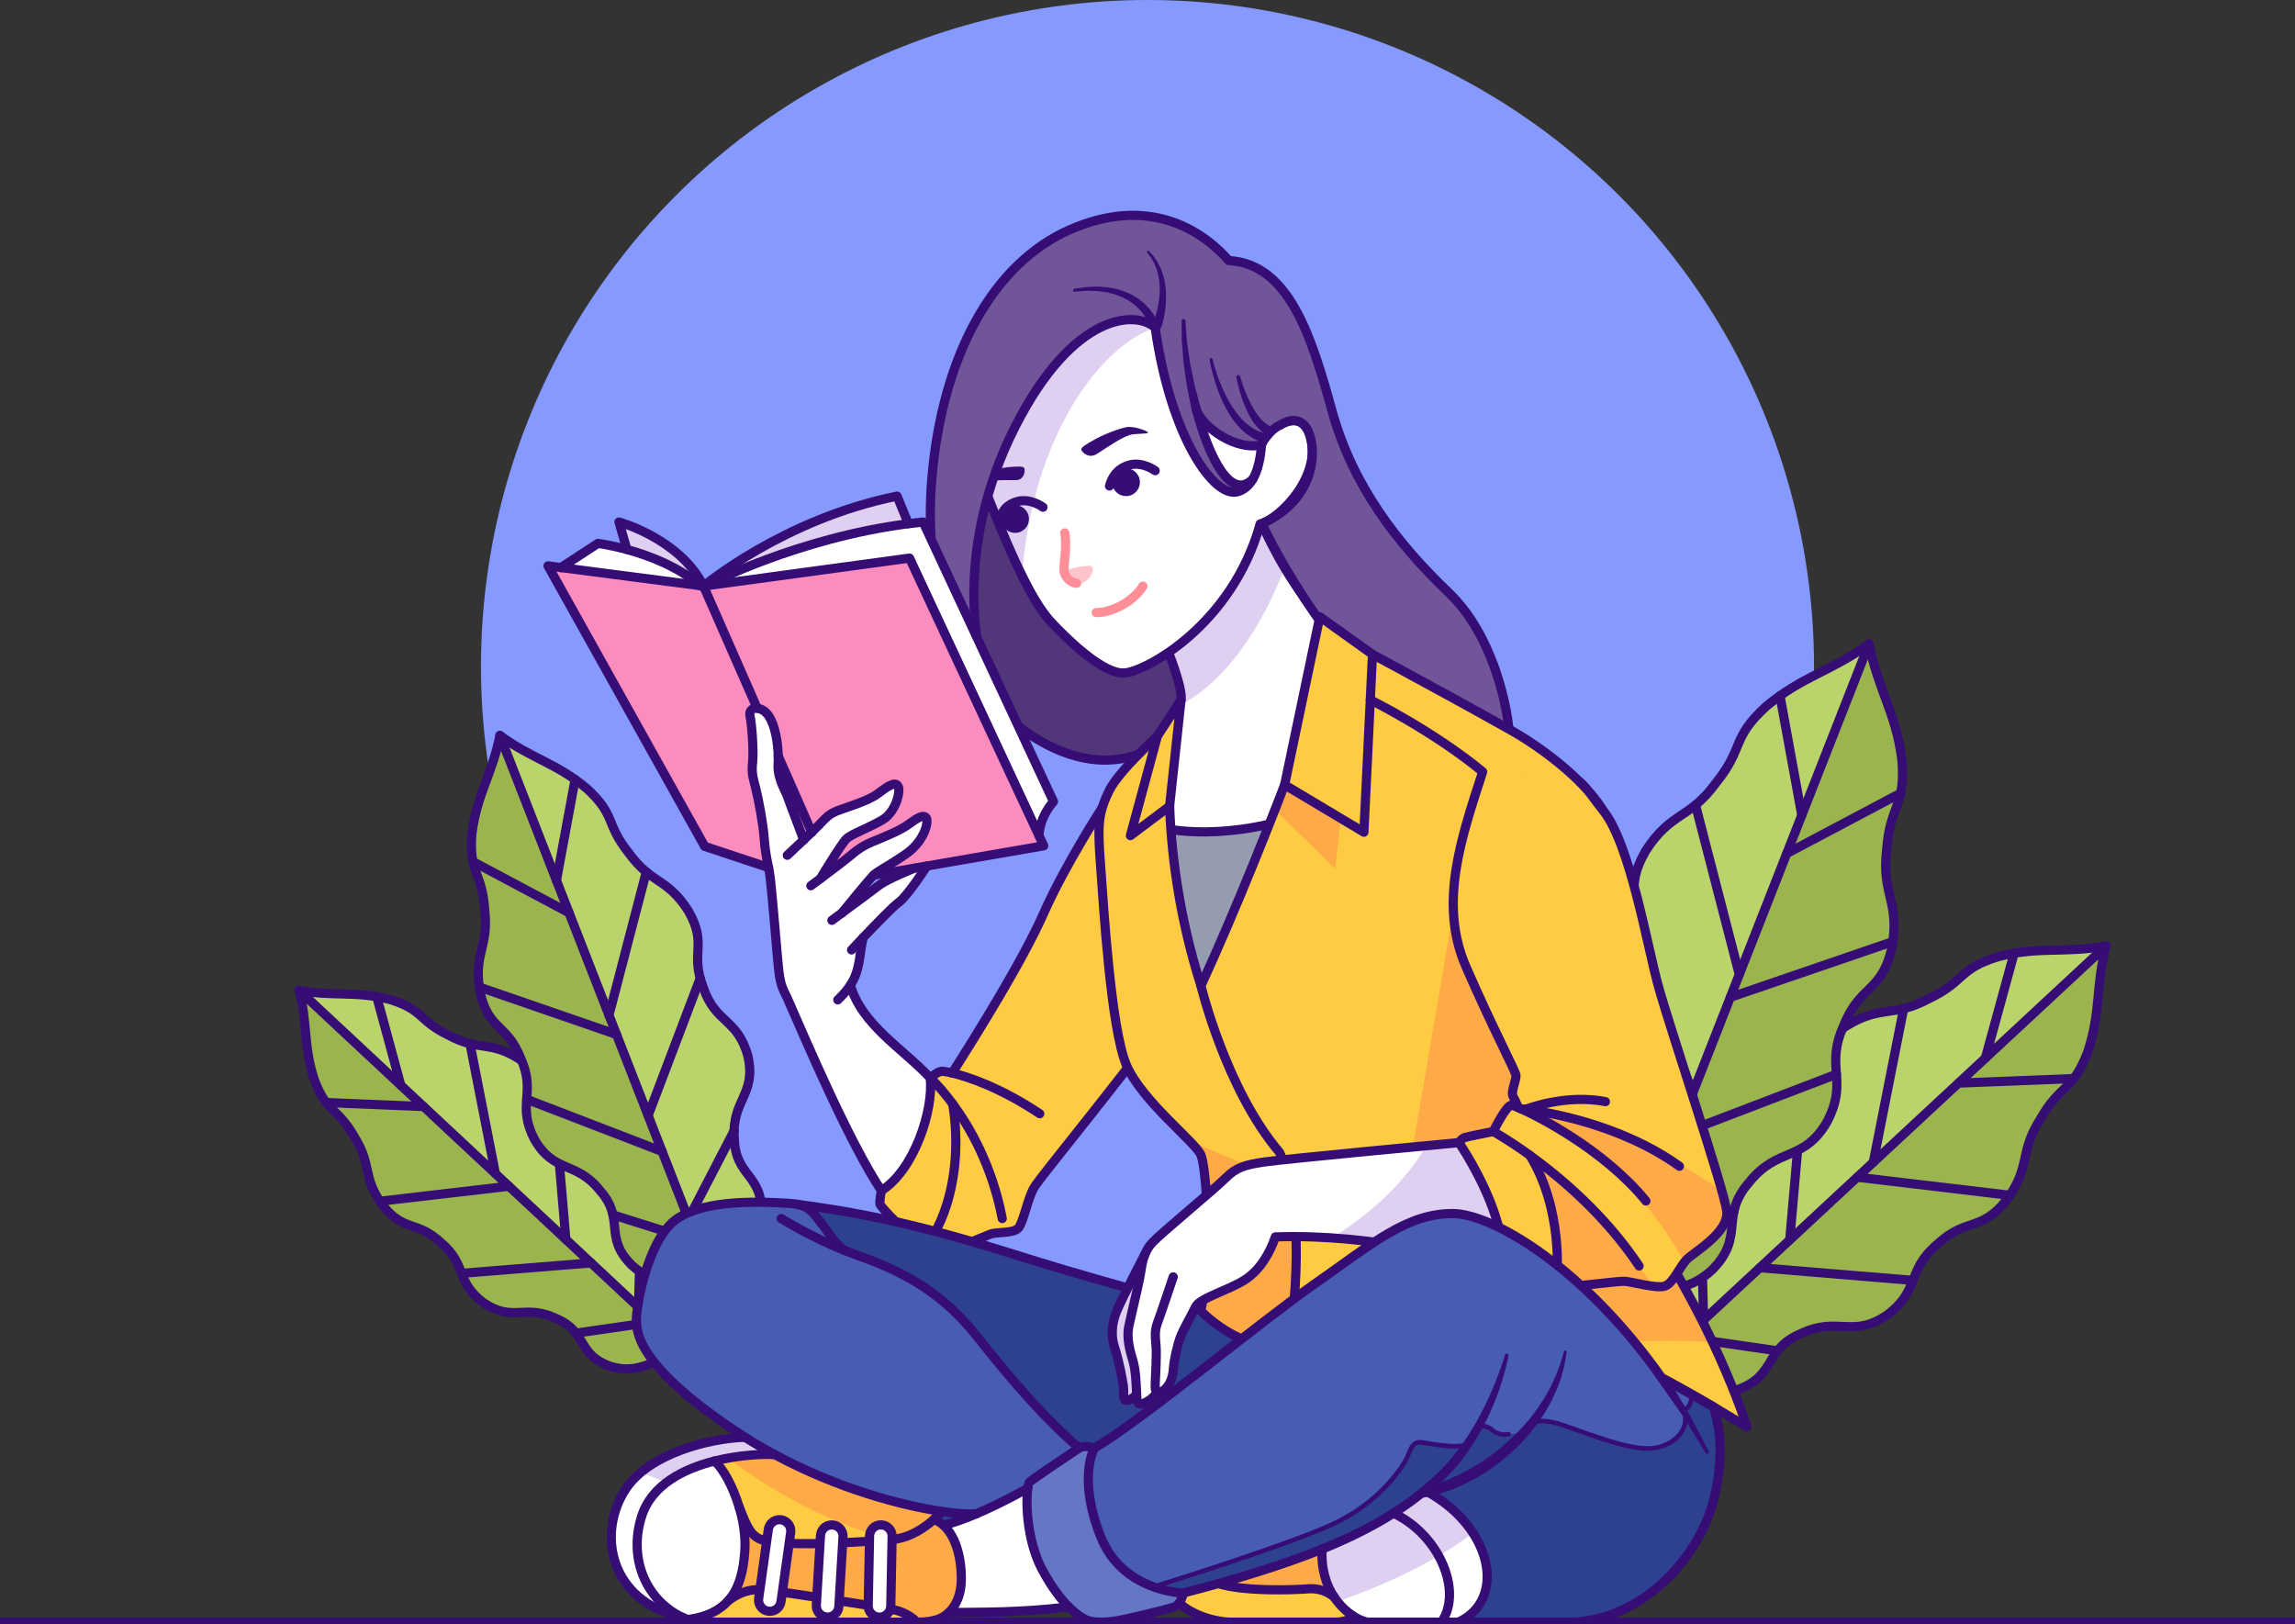 <?xml version="1.0" encoding="utf-8"?>
<svg xmlns="http://www.w3.org/2000/svg" viewBox="585.641 55.185 500 353.886" width="500px" height="353.886px"><rect x="585.641" y="55.185" width="500" height="353.886" fill="#333333" stroke="none"/><g id="OBJECTS" transform="matrix(1, 0, 0, 1, 585.641, 0)"><circle style="fill:#8599FF;" cx="250" cy="200.398" r="145.213"/><g><g id="XMLID_298_"><g><path style="fill:#9BB54E;" d="M444.536,298.941c-4.765,7.502-1.961,10.181-7.313,17.598c-5.677,7.159-8.727,3.745-15.185,9.743 c-6.744,5.708-3.61,9.915-10.917,15.396c-7.555,5.147-10.711,0.197-18.75,4.036c-8.244,3.485-5.211,9.208-13.997,12.291 c-8.962,2.685-11.814-3.733-20.959-2.477l101.423-94.268c-2.326,8.881-1.061,14.226-4.013,23.136 C451.486,293.117,448.955,291.2,444.536,298.941z"/><path style="fill:#BAD46C;" d="M458.838,261.261l-101.423,94.268c1.918-9.034-4.274-12.349-0.938-21.091 c3.717-8.531,9.197-5.094,13.274-13.064c4.421-7.729-0.283-11.242,5.393-18.401c6.008-6.875,9.972-3.454,16.146-9.761 c6.467-6.011,3.287-9.291,10.836-14.442c7.79-4.795,10.249-1.79,18.087-6.001c8.05-3.843,6.311-6.503,15.252-9.202 C444.573,261.283,449.807,262.931,458.838,261.261z"/></g><g><path style="fill:none;stroke:#350D75;stroke-width:2;stroke-linecap:round;stroke-linejoin:round;stroke-miterlimit:10;" d=" M357.415,355.528c9.145-1.257,11.997,5.162,20.959,2.477c8.786-3.083,5.753-8.806,13.997-12.291 c8.039-3.839,11.195,1.111,18.75-4.036c7.307-5.48,4.173-9.688,10.917-15.396c6.458-5.998,9.508-2.584,15.185-9.743 c5.353-7.417,2.549-10.096,7.313-17.598c4.419-7.741,6.95-5.824,10.289-14.545c2.951-8.91,1.686-14.255,4.013-23.136 c-9.031,1.67-14.265,0.022-23.372,2.306c-8.94,2.699-7.202,5.359-15.252,9.202c-7.838,4.211-10.297,1.206-18.087,6.001 c-7.549,5.151-4.369,8.432-10.836,14.442c-6.175,6.307-10.139,2.886-16.146,9.761c-5.677,7.159-0.973,10.672-5.393,18.401 c-4.076,7.97-9.557,4.532-13.274,13.064C353.141,343.18,359.333,346.494,357.415,355.528z"/><line style="fill:none;stroke:#350D75;stroke-width:2;stroke-linecap:round;stroke-linejoin:round;stroke-miterlimit:10;" x1="458.838" y1="261.261" x2="357.415" y2="355.528"/></g><line style="fill:none;stroke:#350D75;stroke-width:2;stroke-linecap:round;stroke-linejoin:round;stroke-miterlimit:10;" x1="371.167" y1="342.742" x2="370.533" y2="319.843"/><line style="fill:none;stroke:#350D75;stroke-width:2;stroke-linecap:round;stroke-linejoin:round;stroke-miterlimit:10;" x1="389.918" y1="325.315" x2="392.878" y2="291.582"/><line style="fill:none;stroke:#350D75;stroke-width:2;stroke-linecap:round;stroke-linejoin:round;stroke-miterlimit:10;" x1="408.123" y1="308.393" x2="414.74" y2="274.92"/><line style="fill:none;stroke:#350D75;stroke-width:2;stroke-linecap:round;stroke-linejoin:round;stroke-miterlimit:10;" x1="432.553" y1="285.688" x2="438.806" y2="262.863"/><line style="fill:none;stroke:#350D75;stroke-width:2;stroke-linecap:round;stroke-linejoin:round;stroke-miterlimit:10;" x1="426.68" y1="291.147" x2="451.779" y2="290.167"/><line style="fill:none;stroke:#350D75;stroke-width:2;stroke-linecap:round;stroke-linejoin:round;stroke-miterlimit:10;" x1="404.624" y1="311.646" x2="437.883" y2="315.588"/><line style="fill:none;stroke:#350D75;stroke-width:2;stroke-linecap:round;stroke-linejoin:round;stroke-miterlimit:10;" x1="383.409" y1="331.364" x2="416.766" y2="334.126"/><line style="fill:none;stroke:#350D75;stroke-width:2;stroke-linecap:round;stroke-linejoin:round;stroke-miterlimit:10;" x1="367.085" y1="346.535" x2="387.249" y2="349.477"/></g><g id="XMLID_297_"><g><path style="fill:#9BB54E;" d="M411.034,240.332c-1.167,9.863,2.952,11.203,1.152,21.268c-2.253,9.959-6.977,7.998-10.58,17.167 c-4.03,9.015,1.164,11.734-3.544,20.795c-5.12,8.842-10.694,5.384-16.935,13.142c-6.617,7.503-0.791,11.799-8.149,19.159 c-7.727,7.044-13.709,1.958-22.314,7.652l56.534-144.065c1.956,10.072,5.818,14.845,7.158,25.25 C415.217,231.1,411.738,230.394,411.034,240.332z"/><path style="fill:#BAD46C;" d="M407.198,195.449l-56.534,144.065c-2.441-10.03-10.285-10.371-11.152-20.792 c-0.388-10.396,6.798-9.584,7.045-19.587c0.713-9.927-5.727-11.188-3.474-21.149c2.724-9.834,8.372-8.307,11.54-17.647 c3.605-9.188-1.188-10.953,3.921-19.795c5.527-8.602,9.46-6.767,15.316-14.804c6.25-7.769,3.212-9.606,10.911-16.653 C392.84,202.379,398.911,201.504,407.198,195.449z"/></g><g><path style="fill:none;stroke:#350D75;stroke-width:2;stroke-linecap:round;stroke-linejoin:round;stroke-miterlimit:10;" d=" M350.664,339.515c8.605-5.694,14.587-0.608,22.314-7.652c7.358-7.36,1.532-11.656,8.149-19.159 c6.24-7.758,11.814-4.3,16.935-13.142c4.708-9.06-0.486-11.78,3.544-20.795c3.604-9.169,8.327-7.208,10.58-17.167 c1.8-10.064-2.319-11.404-1.152-21.268c0.704-9.938,4.183-9.232,3.322-19.633c-1.34-10.405-5.202-15.178-7.158-25.25 c-8.287,6.055-14.358,6.93-22.427,13.638c-7.699,7.047-4.661,8.885-10.911,16.653c-5.857,8.037-9.789,6.202-15.316,14.804 c-5.108,8.842-0.315,10.607-3.921,19.795c-3.168,9.341-8.816,7.813-11.54,17.647c-2.253,9.961,4.186,11.223,3.474,21.149 c-0.247,10.003-7.433,9.191-7.045,19.587C340.379,329.144,348.223,329.484,350.664,339.515z"/><line style="fill:none;stroke:#350D75;stroke-width:2;stroke-linecap:round;stroke-linejoin:round;stroke-miterlimit:10;" x1="407.198" y1="195.449" x2="350.664" y2="339.515"/></g><line style="fill:none;stroke:#350D75;stroke-width:2;stroke-linecap:round;stroke-linejoin:round;stroke-miterlimit:10;" x1="358.328" y1="319.976" x2="346.603" y2="297.215"/><line style="fill:none;stroke:#350D75;stroke-width:2;stroke-linecap:round;stroke-linejoin:round;stroke-miterlimit:10;" x1="368.781" y1="293.343" x2="355.433" y2="257.926"/><line style="fill:none;stroke:#350D75;stroke-width:2;stroke-linecap:round;stroke-linejoin:round;stroke-miterlimit:10;" x1="378.93" y1="267.48" x2="369.389" y2="230.557"/><line style="fill:none;stroke:#350D75;stroke-width:2;stroke-linecap:round;stroke-linejoin:round;stroke-miterlimit:10;" x1="392.547" y1="232.782" x2="387.795" y2="206.762"/><line style="fill:none;stroke:#350D75;stroke-width:2;stroke-linecap:round;stroke-linejoin:round;stroke-miterlimit:10;" x1="389.273" y1="241.125" x2="414.082" y2="227.986"/><line style="fill:none;stroke:#350D75;stroke-width:2;stroke-linecap:round;stroke-linejoin:round;stroke-miterlimit:10;" x1="376.977" y1="272.452" x2="412.39" y2="260.321"/><line style="fill:none;stroke:#350D75;stroke-width:2;stroke-linecap:round;stroke-linejoin:round;stroke-miterlimit:10;" x1="365.153" y1="302.587" x2="400.092" y2="289.22"/><line style="fill:none;stroke:#350D75;stroke-width:2;stroke-linecap:round;stroke-linejoin:round;stroke-miterlimit:10;" x1="356.054" y1="325.772" x2="377.789" y2="318.974"/></g><g id="XMLID_300_"><g><path style="fill:#9BB54E;" d="M77.169,302.807c4.014,6.349,1.638,8.607,6.148,14.885c4.785,6.061,7.367,3.182,12.814,8.263 c5.689,4.836,3.033,8.386,9.198,13.032c6.375,4.363,9.052,0.186,15.838,3.444c6.962,2.961,4.387,7.792,11.807,10.413 c7.568,2.286,9.992-3.134,17.718-2.055l-85.54-79.854c1.949,7.51,0.871,12.025,3.349,19.56 C71.307,297.871,73.449,296.257,77.169,302.807z"/><path style="fill:#BAD46C;" d="M65.152,270.935l85.54,79.854c-1.605-7.639,3.636-10.428,0.83-17.821 c-3.124-7.219-7.763-4.322-11.192-11.065c-3.723-6.54,0.26-9.501-4.525-15.562c-5.064-5.821-8.42-2.938-13.627-8.278 c-5.454-5.091-2.761-7.857-9.131-12.226c-6.574-4.066-8.658-1.531-15.274-5.105c-6.796-3.263-5.323-5.508-12.873-7.805 C77.207,270.981,72.781,272.364,65.152,270.935z"/></g><g><path style="fill:none;stroke:#350D75;stroke-width:2;stroke-linecap:round;stroke-linejoin:round;stroke-miterlimit:10;" d=" M150.692,350.789c-7.726-1.079-10.149,4.341-17.718,2.055c-7.42-2.621-4.845-7.452-11.807-10.413 c-6.786-3.259-9.463,0.919-15.838-3.444c-6.165-4.646-3.509-8.196-9.198-13.032c-5.447-5.081-8.029-2.201-12.814-8.263 c-4.511-6.277-2.135-8.536-6.148-14.885c-3.72-6.55-5.862-4.936-8.668-12.312c-2.478-7.535-1.399-12.05-3.349-19.56 c7.629,1.429,12.055,0.046,19.747,1.992c7.55,2.297,6.077,4.542,12.873,7.805c6.616,3.573,8.7,1.038,15.274,5.105 c6.37,4.368,3.677,7.135,9.131,12.226c5.207,5.341,8.563,2.457,13.627,8.278c4.785,6.061,0.803,9.022,4.525,15.562 c3.43,6.743,8.068,3.847,11.192,11.065C154.328,340.361,149.088,343.15,150.692,350.789z"/><line style="fill:none;stroke:#350D75;stroke-width:2;stroke-linecap:round;stroke-linejoin:round;stroke-miterlimit:10;" x1="65.152" y1="270.935" x2="150.692" y2="350.789"/></g><line style="fill:none;stroke:#350D75;stroke-width:2;stroke-linecap:round;stroke-linejoin:round;stroke-miterlimit:10;" x1="139.094" y1="339.959" x2="139.672" y2="320.606"/><line style="fill:none;stroke:#350D75;stroke-width:2;stroke-linecap:round;stroke-linejoin:round;stroke-miterlimit:10;" x1="123.278" y1="325.196" x2="120.84" y2="296.683"/><line style="fill:none;stroke:#350D75;stroke-width:2;stroke-linecap:round;stroke-linejoin:round;stroke-miterlimit:10;" x1="107.925" y1="310.86" x2="102.395" y2="282.56"/><line style="fill:none;stroke:#350D75;stroke-width:2;stroke-linecap:round;stroke-linejoin:round;stroke-miterlimit:10;" x1="87.32" y1="291.628" x2="82.078" y2="272.327"/><line style="fill:none;stroke:#350D75;stroke-width:2;stroke-linecap:round;stroke-linejoin:round;stroke-miterlimit:10;" x1="92.274" y1="296.253" x2="71.064" y2="295.378"/><line style="fill:none;stroke:#350D75;stroke-width:2;stroke-linecap:round;stroke-linejoin:round;stroke-miterlimit:10;" x1="110.875" y1="313.616" x2="82.761" y2="316.887"/><line style="fill:none;stroke:#350D75;stroke-width:2;stroke-linecap:round;stroke-linejoin:round;stroke-miterlimit:10;" x1="128.769" y1="330.32" x2="100.573" y2="332.593"/><line style="fill:none;stroke:#350D75;stroke-width:2;stroke-linecap:round;stroke-linejoin:round;stroke-miterlimit:10;" x1="142.537" y1="343.172" x2="125.49" y2="345.62"/></g><g id="XMLID_299_"><g><path style="fill:#9BB54E;" d="M105.59,253.337c0.969,8.337-2.516,9.463-1.013,17.971c1.886,8.422,5.881,6.773,8.909,14.528 c3.391,7.626-1.006,9.914,2.957,17.58c4.311,7.482,9.028,4.57,14.287,11.138c5.579,6.353,0.647,9.973,6.852,16.207 c6.518,5.967,11.582,1.68,18.845,6.507l-47.514-121.855c-1.671,8.508-4.943,12.535-6.097,21.325 C102.072,245.526,105.014,244.936,105.59,253.337z"/><path style="fill:#BAD46C;" d="M108.914,215.413l47.514,121.855c2.081-8.472,8.71-8.745,9.463-17.551 c0.346-8.784-5.729-8.111-5.918-16.566c-0.584-8.39,4.86-9.444,2.975-17.866c-2.284-8.316-7.061-7.036-9.721-14.936 c-3.029-7.771,1.024-9.254-3.276-16.736c-4.656-7.279-7.983-5.736-12.917-12.539c-5.268-6.576-2.696-8.124-9.19-14.094 C121.036,221.295,115.907,220.545,108.914,215.413z"/></g><g><path style="fill:none;stroke:#350D75;stroke-width:2;stroke-linecap:round;stroke-linejoin:round;stroke-miterlimit:10;" d=" M156.428,337.268c-7.263-4.827-12.327-0.54-18.845-6.507c-6.205-6.234-1.273-9.854-6.852-16.207 c-5.259-6.567-9.977-3.655-14.287-11.138c-3.963-7.666,0.434-9.954-2.957-17.58c-3.028-7.755-7.023-6.106-8.909-14.528 c-1.503-8.508,1.981-9.634,1.013-17.971c-0.576-8.4-3.518-7.811-2.772-16.599c1.153-8.79,4.426-12.817,6.097-21.325 c6.993,5.132,12.122,5.882,18.929,11.566c6.494,5.97,3.923,7.518,9.19,14.094c4.934,6.803,8.261,5.26,12.917,12.539 c4.301,7.482,0.247,8.966,3.276,16.736c2.66,7.899,7.437,6.619,9.721,14.936c1.886,8.422-3.559,9.477-2.975,17.866 c0.189,8.455,6.264,7.782,5.918,16.566C165.138,328.522,158.509,328.796,156.428,337.268z"/><line style="fill:none;stroke:#350D75;stroke-width:2;stroke-linecap:round;stroke-linejoin:round;stroke-miterlimit:10;" x1="108.914" y1="215.413" x2="156.428" y2="337.268"/></g><line style="fill:none;stroke:#350D75;stroke-width:2;stroke-linecap:round;stroke-linejoin:round;stroke-miterlimit:10;" x1="149.986" y1="320.741" x2="159.936" y2="301.527"/><line style="fill:none;stroke:#350D75;stroke-width:2;stroke-linecap:round;stroke-linejoin:round;stroke-miterlimit:10;" x1="141.201" y1="298.215" x2="152.547" y2="268.308"/><line style="fill:none;stroke:#350D75;stroke-width:2;stroke-linecap:round;stroke-linejoin:round;stroke-miterlimit:10;" x1="132.672" y1="276.34" x2="140.803" y2="245.152"/><line style="fill:none;stroke:#350D75;stroke-width:2;stroke-linecap:round;stroke-linejoin:round;stroke-miterlimit:10;" x1="121.227" y1="246.989" x2="125.292" y2="225.01"/><line style="fill:none;stroke:#350D75;stroke-width:2;stroke-linecap:round;stroke-linejoin:round;stroke-miterlimit:10;" x1="123.979" y1="254.047" x2="103.037" y2="242.898"/><line style="fill:none;stroke:#350D75;stroke-width:2;stroke-linecap:round;stroke-linejoin:round;stroke-miterlimit:10;" x1="134.313" y1="280.545" x2="104.408" y2="270.228"/><line style="fill:none;stroke:#350D75;stroke-width:2;stroke-linecap:round;stroke-linejoin:round;stroke-miterlimit:10;" x1="144.25" y1="306.034" x2="114.747" y2="294.672"/><line style="fill:none;stroke:#350D75;stroke-width:2;stroke-linecap:round;stroke-linejoin:round;stroke-miterlimit:10;" x1="151.897" y1="325.646" x2="133.54" y2="319.858"/></g></g><g><path style="fill:#51377A;stroke:#350D75;stroke-width:2;stroke-linecap:round;stroke-linejoin:round;stroke-miterlimit:10;" d=" M215.539,207.645c8.9,9.676,30.234,24.51,47.484-1.157l-26-88.918C237.023,117.57,194.305,154.971,215.539,207.645z"/><g><path style="fill:#FFFFFF;" d="M272.523,163.271c0,0,7.75,23.674,24.625,34.799c0,0-20,50.875-35.5,71.875 c0,0-12.375-26.5-11.375-49.375c0,0,7.375-9.563,7.063-13.813s-5.25-16.313-7.688-20.125L272.523,163.271z"/><path style="fill:#DFD0F2;" d="M279.877,178.877c-4.977-8.357-7.354-15.605-7.354-15.605l-22.875,23.361 c2.438,3.813,7.375,15.875,7.688,20.125c0.046,0.621-0.087,1.363-0.322,2.164C269.129,202.425,276.292,188.236,279.877,178.877z"/><path style="fill:none;stroke:#350D75;stroke-width:2;stroke-linecap:round;stroke-linejoin:round;stroke-miterlimit:10;" d=" M272.523,163.271c0,0,7.75,23.674,24.625,34.799c0,0-20,50.875-35.5,71.875c0,0-12.375-26.5-11.375-49.375 c0,0,7.375-9.563,7.063-13.813s-5.25-16.313-7.688-20.125L272.523,163.271z"/></g><g><path style="fill:#FFFFFF;" d="M223.434,123.448c-7.176,6.872-16.465,19.085-8.488,39.241 c6.626,16.745,10.605,24.34,14.145,28.111c3.54,3.77,11.193,11.236,15.816,10.999c4.623-0.235,23.542-10.421,29.641-32.474 c4.697-1.324,13.533-10.793,10.879-19.193c-1.777-5.625-6.487-2.372-6.487-2.372c0.259-5.568-0.955-20.134-18.334-30.442 C243.226,107.011,227.33,119.719,223.434,123.448z"/><path style="fill:#DFD0F2;" d="M251.674,126.57l-4.607-13.188c-11.545-0.156-20.788,7.343-23.633,10.065 c-7.176,6.872-16.465,19.085-8.488,39.241c3.072,7.764,5.57,13.541,7.725,17.901C224.989,149.465,240.291,130.237,251.674,126.57 z"/><path style="fill:none;stroke:#350D75;stroke-width:2;stroke-linecap:round;stroke-linejoin:round;stroke-miterlimit:10;" d=" M223.434,123.448c-7.176,6.872-16.465,19.085-8.488,39.241c6.626,16.745,10.605,24.34,14.145,28.111 c3.54,3.77,11.193,11.236,15.816,10.999c4.623-0.235,23.542-10.421,29.641-32.474c4.697-1.324,13.533-10.793,10.879-19.193 c-1.777-5.625-6.487-2.372-6.487-2.372c0.259-5.568-0.955-20.134-18.334-30.442C243.226,107.011,227.33,119.719,223.434,123.448z "/><path style="fill:#FFC4CA;" d="M231.795,180.114c0.029,1.356,2.222,2.931,4.191,1.99c1.97-0.94,2.488-3.235,1.785-3.565 C237.066,178.21,231.77,179.002,231.795,180.114z"/><path style="fill:none;stroke:#FF8E98;stroke-width:2;stroke-linecap:round;stroke-linejoin:round;stroke-miterlimit:10;" d=" M231.964,171.284c0.554,2.645-0.218,6.98-0.167,8.167c0.051,1.186,1.301,2.709,2.755,2.795"/><path style="fill:none;stroke:#FF8E98;stroke-width:2;stroke-linecap:round;stroke-linejoin:round;stroke-miterlimit:10;" d=" M238.841,188.645c3.612-0.018,8.139-2.496,10.169-5.771"/><path style="fill:#350D75;" d="M236.139,152.355c-0.531,0.366-0.621,0.68-0.537,0.897c0.119,0.301,0.735,1.057,1.744,1.209 c1.014,0.153,1.628-0.391,2.549-0.979c0.923-0.588,4.395-2.984,6.308-3.554c1.15-0.343,4.051-0.165,3.921-0.513 c-0.135-0.349-3.169-1.533-4.84-1.15C243.31,148.718,239.505,150.054,236.139,152.355z"/><path style="fill:#350D75;" d="M213.763,159.058c0.162,0.408,0.311,0.789,0.468,1.186c1.611-0.551,5.253-0.447,6.197-0.459 c0.947-0.01,1.659,0.104,2.259-0.564c0.596-0.668,0.593-1.618,0.508-1.931c-0.065-0.225-0.299-0.433-0.857-0.448 c-3.54-0.085-6.844,0.859-8.424,1.548c-0.107,0.047-0.212,0.124-0.317,0.193C213.657,158.744,213.698,158.895,213.763,159.058z"/><path style="fill:#350D75;" d="M248.213,159.354c0.491,1.596-0.405,3.292-2,3.781c-1.599,0.496-3.297-0.402-3.786-2.002 c-0.495-1.599,0.402-3.289,2-3.783C246.024,156.859,247.721,157.756,248.213,159.354z"/><path style="fill:none;stroke:#350D75;stroke-width:2;stroke-linecap:round;stroke-linejoin:round;stroke-miterlimit:10;" d=" M241.716,161.064c0.511-1.774,1.516-3.701,4.223-4.536c2.923-0.9,5.733,1.199,5.733,1.199"/><path style="fill:#350D75;" d="M224.04,167.368c0.492,1.596-0.404,3.291-1.999,3.78c-1.598,0.495-3.296-0.402-3.787-2.002 c-0.493-1.597,0.402-3.29,2.001-3.783C221.854,164.873,223.549,165.769,224.04,167.368z"/><path style="fill:none;stroke:#350D75;stroke-width:2;stroke-linecap:round;stroke-linejoin:round;stroke-miterlimit:10;" d=" M217.623,168.906c0.511-1.775,1.164-3.59,3.871-4.424c2.923-0.899,5.733,1.2,5.733,1.2"/></g><g id="XMLID_293_"><g><path style="fill:#705699;" d="M275.403,151.03c-0.31,0.47-0.5,0.84-0.55,1.04c-5.47,1.45-13.04-3.85-14.24-7.75 c2.88,10.91,7.62,20.01,12.33,15.23c-0.75,1.279-1.82,2.34-3.34,2.77c-5,1.42-14.5-11.58-17.93-35.75 c-4.101-3.75-17.78-3.5-30.53,21.62c-13.24,26.08-9.26,50.439-4.25,60.73c-10.37-9.02-15.62-29.029-13.87-49.6 c2.26-26.59,13.25-46.75,30.15-54.13c16.899-7.37,28.479-0.12,34.55,6.76c13.21,0.74,18.05,16.74,22.51,32.87 c4.47,16.13,14.16,28.75,25.42,39.5c11.24,10.75,13.45,29.92,13.12,31.37c-0.33,1.46-0.75,9-20.62-4.24 c-19.88-13.26-33.22-42.14-33.22-42.14c12.63-5.771,11.88-17.45,9.76-20.8c-2.12-3.35-5.75-0.75-5.75-0.75 c-0.84,0.35-1.64,1.01-2.31,1.73h-0.011C276.134,150.02,275.703,150.57,275.403,151.03z"/></g><g><path style="fill:none;stroke:#350D75;stroke-width:2;stroke-linecap:round;stroke-linejoin:round;stroke-miterlimit:10;" d=" M260.613,144.32c2.88,10.91,7.62,20.01,12.33,15.23"/><g><path style="fill:#350D75;" d="M258.271,125.057c0,0,0.081,1.212,0.202,3.031c0.038,0.453,0.047,0.951,0.115,1.464 c0.073,0.511,0.15,1.05,0.23,1.607c0.079,0.556,0.162,1.13,0.245,1.714c0.088,0.583,0.151,1.175,0.289,1.766 c0.241,1.181,0.482,2.361,0.708,3.468c0.198,1.111,0.52,2.119,0.734,2.995c0.459,1.744,0.766,2.906,0.766,2.906l0.015,0.055 c0.141,0.535-0.179,1.082-0.714,1.223c-0.534,0.141-1.082-0.179-1.223-0.713c-0.005-0.018-0.01-0.04-0.014-0.058 c0,0-0.241-1.204-0.603-3.011c-0.166-0.905-0.43-1.946-0.564-3.09c-0.162-1.137-0.335-2.35-0.508-3.563 c-0.102-0.602-0.134-1.222-0.187-1.826c-0.05-0.604-0.099-1.199-0.146-1.774c-0.047-0.574-0.092-1.129-0.135-1.656 c-0.037-0.525-0.017-1.016-0.027-1.473c-0.013-1.822-0.022-3.037-0.022-3.037c-0.001-0.231,0.185-0.419,0.415-0.421 C258.073,124.662,258.256,124.838,258.271,125.057z"/></g><path style="fill:none;stroke:#350D75;stroke-width:2;stroke-linecap:round;stroke-linejoin:round;stroke-miterlimit:10;" d=" M260.594,144.261c0.01,0.02,0.01,0.04,0.02,0.06c1.2,3.9,8.771,9.2,14.24,7.75"/><g><path style="fill:#350D75;" d="M264.164,133.433c0,0,0.29,1.281,0.925,3.158c0.318,0.936,0.723,2.015,1.22,3.139 c0.505,1.12,1.067,2.305,1.754,3.406c0.314,0.57,0.702,1.087,1.058,1.611c0.353,0.527,0.782,0.974,1.149,1.444 c0.401,0.438,0.822,0.822,1.2,1.206c0.42,0.325,0.818,0.632,1.186,0.915c0.396,0.224,0.76,0.429,1.082,0.61 c0.31,0.208,0.633,0.255,0.871,0.358c0.489,0.174,0.769,0.274,0.769,0.274l0.165,0.059c0.52,0.186,0.79,0.757,0.604,1.277 c-0.186,0.52-0.757,0.79-1.276,0.605c-0.017-0.006-0.036-0.014-0.052-0.02c0,0-0.34-0.143-0.936-0.394 c-0.287-0.141-0.676-0.243-1.034-0.507c-0.371-0.241-0.798-0.502-1.24-0.811c-0.401-0.353-0.836-0.735-1.296-1.14 c-0.398-0.455-0.84-0.917-1.25-1.425c-0.369-0.535-0.803-1.056-1.144-1.641c-0.345-0.583-0.72-1.159-1.011-1.777 c-0.648-1.203-1.15-2.465-1.597-3.65c-0.436-1.189-0.779-2.317-1.043-3.291c-0.522-1.944-0.737-3.281-0.737-3.281 c-0.03-0.176,0.088-0.343,0.264-0.373C263.964,133.157,264.125,133.269,264.164,133.433z"/></g><g><path style="fill:#350D75;" d="M270.189,137.213c0,0,0.216,0.81,0.637,2.011c0.416,1.197,1.054,2.767,1.844,4.232 c0.19,0.371,0.404,0.724,0.617,1.069c0.201,0.354,0.443,0.665,0.656,0.982c0.213,0.317,0.463,0.578,0.674,0.85 c0.219,0.263,0.458,0.468,0.658,0.681c0.203,0.21,0.423,0.342,0.597,0.492c0.173,0.154,0.344,0.24,0.481,0.315 c0.27,0.155,0.425,0.244,0.425,0.244l0.137,0.079c0.479,0.275,0.645,0.886,0.37,1.366c-0.275,0.48-0.886,0.645-1.365,0.37 c-0.021-0.012-0.043-0.026-0.064-0.039c0,0-0.207-0.141-0.57-0.386c-0.183-0.123-0.404-0.27-0.609-0.479 c-0.208-0.205-0.476-0.415-0.7-0.686c-0.222-0.272-0.486-0.552-0.714-0.875c-0.216-0.328-0.476-0.658-0.682-1.027 c-0.208-0.368-0.444-0.738-0.628-1.135c-0.198-0.392-0.396-0.79-0.564-1.199c-1.42-3.244-2.024-6.678-2.024-6.678 c-0.042-0.23,0.109-0.45,0.339-0.493C269.922,136.866,270.132,137.004,270.189,137.213z"/></g><path style="fill:none;stroke:#350D75;stroke-width:2;stroke-linecap:round;stroke-linejoin:round;stroke-miterlimit:10;" d=" M216.894,208.92c-10.37-9.02-15.62-29.029-13.87-49.6c2.26-26.59,13.25-46.75,30.15-54.13c16.899-7.37,28.479-0.12,34.55,6.76 c13.21,0.74,18.05,16.74,22.51,32.87c4.47,16.13,14.16,28.75,25.42,39.5c11.24,10.75,13.45,29.92,13.12,31.37 c-0.33,1.46-0.75,9-20.62-4.24c-19.88-13.26-33.22-42.14-33.22-42.14c12.63-5.771,11.88-17.45,9.76-20.8 c-2.12-3.35-5.75-0.75-5.75-0.75c-0.84,0.35-1.64,1.01-2.31,1.73h-0.011c-0.489,0.53-0.92,1.08-1.22,1.54 c-0.31,0.47-0.5,0.84-0.55,1.04c-0.11,0.47-0.19,4.55-1.9,7.47c0,0-0.01,0-0.01,0.011c-0.75,1.279-1.82,2.34-3.34,2.77 c-5,1.42-14.5-11.58-17.93-35.75c-4.101-3.75-17.78-3.5-30.53,21.62C207.903,174.27,211.884,198.63,216.894,208.92"/></g><g><path style="fill:#350D75;" d="M250.713,126.846c0,0-0.02-0.071-0.058-0.205c-0.029-0.109-0.097-0.298-0.188-0.545 c-0.101-0.24-0.217-0.541-0.389-0.869c-0.162-0.334-0.37-0.698-0.624-1.082c-0.244-0.388-0.555-0.782-0.892-1.189 c-0.355-0.391-0.729-0.809-1.183-1.173c-0.416-0.409-0.938-0.715-1.437-1.075c-0.531-0.305-1.08-0.613-1.656-0.867 c-0.597-0.201-1.163-0.505-1.781-0.627c-0.612-0.13-1.197-0.357-1.801-0.403c-0.598-0.074-1.175-0.17-1.727-0.219 c-0.557-0.014-1.083-0.027-1.569-0.039c-0.487-0.029-0.934-0.004-1.33,0.034c-0.397,0.029-0.743,0.055-1.027,0.076 c-0.571,0.042-0.897,0.065-0.897,0.065l-0.03,0.002c-0.181,0.013-0.338-0.123-0.352-0.304c-0.013-0.174,0.113-0.326,0.283-0.35 c0,0,0.332-0.045,0.911-0.125c0.29-0.04,0.644-0.088,1.048-0.144c0.405-0.064,0.863-0.12,1.369-0.122 c0.506-0.019,1.054-0.039,1.634-0.061c0.581,0.014,1.195,0.075,1.832,0.114c0.641,0.011,1.284,0.207,1.951,0.308 c0.672,0.092,1.312,0.375,1.979,0.56c0.648,0.237,1.281,0.539,1.895,0.844c0.585,0.363,1.192,0.678,1.697,1.107 c0.54,0.384,0.998,0.83,1.434,1.255c0.417,0.44,0.802,0.873,1.114,1.304c0.321,0.425,0.591,0.835,0.807,1.214 c0.226,0.373,0.389,0.72,0.527,1.005c0.129,0.289,0.229,0.522,0.294,0.708c0.056,0.162,0.086,0.249,0.086,0.249 c0.182,0.522-0.094,1.092-0.615,1.274c-0.522,0.182-1.093-0.094-1.275-0.616c-0.006-0.019-0.012-0.037-0.018-0.055 L250.713,126.846z"/></g><g><path style="fill:#350D75;" d="M251.172,125.633c0.004-0.016,0.098-0.215,0.246-0.625c0.155-0.407,0.35-1.009,0.554-1.741 c0.185-0.735,0.4-1.602,0.518-2.546c0.145-0.942,0.194-1.956,0.18-2.971c-0.048-0.501-0.033-1.017-0.129-1.505 c-0.081-0.49-0.134-0.984-0.278-1.436c-0.119-0.46-0.229-0.909-0.411-1.306c-0.167-0.402-0.291-0.803-0.498-1.125 c-0.185-0.336-0.355-0.643-0.506-0.916c-0.187-0.25-0.349-0.468-0.483-0.647c-0.27-0.361-0.423-0.568-0.423-0.568l-0.021-0.029 c-0.085-0.113-0.062-0.274,0.052-0.358c0.107-0.08,0.256-0.063,0.344,0.035c0,0,0.18,0.201,0.495,0.552 c0.158,0.177,0.349,0.393,0.569,0.64c0.186,0.274,0.395,0.583,0.623,0.921c0.25,0.328,0.421,0.737,0.638,1.154 c0.232,0.413,0.394,0.88,0.566,1.364c0.197,0.478,0.302,0.997,0.436,1.521c0.148,0.522,0.185,1.068,0.281,1.61 c0.114,1.087,0.155,2.186,0.091,3.209c-0.037,1.027-0.186,1.973-0.315,2.784c-0.149,0.809-0.303,1.478-0.435,1.947 c-0.125,0.471-0.229,0.761-0.222,0.746c-0.195,0.517-0.772,0.776-1.289,0.581S250.976,126.149,251.172,125.633z"/></g></g><g id="XMLID_296_"><g><path style="fill:#FC8CBE;" d="M169.554,219.9l7.29,16.58v0.01c-0.551,0.52-1.16,1.1-1.761,1.68 c-0.439-1.31-3.119-8.22-3.56-9.54c-0.44-1.31-2.19-3.81-2-7.06c0.03-0.52,0.04-1.08,0.02-1.67H169.554z"/><path style="fill:#DFD0F2;" d="M134.854,168.91c0,0,13.25,3.6,18.42,13.96l-0.69-0.09c-4.899-4.22-11.31-6.6-16-7.88 L134.854,168.91z"/><path style="fill:#DFD0F2;" d="M197.903,169.28c-24.03,3.08-43.63,13.21-44.26,13.54l-0.37,0.05c0,0,17.42-14.609,42.17-19.6 l2.46,6V169.28z"/><path style="fill:#FFFFFF;" d="M201.104,168.91l28.42,60.91c0,0-2.98,3.08-3.16,7.42l-28.21-60.47l-44.51,6.05 c0.63-0.33,20.229-10.46,44.26-13.54C198.964,169.141,200.023,169.02,201.104,168.91z"/><path style="fill:#FFFFFF;" d="M136.583,174.9c4.69,1.28,11.101,3.66,16,7.88l-30.369-3.95l8.059-5.26 C130.273,173.57,132.903,173.891,136.583,174.9z"/><path style="fill:#FC8CBE;" d="M153.273,182.87l11.691,26.61c-1.021-0.101-1.811,0.5-1.57,1.649 c0.439,2.061,0.82,7.75,0.57,10.131c-0.25,2.369,0.059,3.189,0.689,5.689c0.62,2.5,1.62,7.811,1.811,10.62 c0.17,2.51,0.529,4.48,0.97,6.62l-13.91-4.62l-34.13-61.11l2.809,0.37h0.011l30.369,3.95L153.273,182.87z"/><path style="fill:#FC8CBE;" d="M178.724,246.61c0,0,4.55-7.62,5.72-8.71c1.16-1.08,5-2.41,7.87-4.14 c2.88-1.721,4.04-6.4,3.29-7.4s-2.54,0.38-4.5,1.83c-1.96,1.46-6.521,2.82-8.521,3.57s-2.619,1.56-4.189,3.189 c-0.36,0.37-0.91,0.91-1.55,1.53l-7.29-16.58h-0.011c-0.06-3.061-0.72-6.771-2.079-8.771c-0.721-1.04-1.681-1.569-2.5-1.649 l-11.691-26.61l0.37-0.05l44.51-6.05l28.21,60.47l1.03,2.21l-25.45,4.4l-2.63,0.45l-0.02,0.01l-8.98,1.55 c1.04-1,2.75-1.67,7-4.58c4.25-2.92,5.17-7.42,4.38-8.04c-0.79-0.63-2.13,0.37-4,1.71c-1.88,1.33-6.21,3.04-7.63,3.62 c-1.41,0.58-2.75,1.29-4.67,2.92C184.163,242.53,180.894,244.99,178.724,246.61z"/><path style="fill:#FFFFFF;" d="M185.264,269.81c2.51,8.7,11.51,13.88,17.39,20.2c0.811,7.06-3.57,20.18-10.63,24.56 c-7-10.5-16.25-32.25-20.5-41.92c-0.82-1.86-1.42-2.41-1.83-5.83c-0.42-3.42-1.61-19.44-2.11-21.87 c-0.05-0.26-0.1-0.51-0.149-0.76c-0.44-2.14-0.8-4.11-0.97-6.62c-0.191-2.81-1.191-8.12-1.811-10.62 c-0.63-2.5-0.939-3.32-0.689-5.689c0.25-2.381-0.131-8.07-0.57-10.131c-0.24-1.149,0.55-1.75,1.57-1.649 c0.819,0.08,1.779,0.609,2.5,1.649c1.359,2,2.02,5.71,2.079,8.771c0.02,0.59,0.011,1.15-0.02,1.67c-0.19,3.25,1.56,5.75,2,7.06 c0.441,1.32,3.12,8.23,3.56,9.54c0.601-0.58,1.21-1.159,1.761-1.68v-0.01c0.64-0.62,1.189-1.16,1.55-1.53 c1.57-1.63,2.189-2.439,4.189-3.189s6.561-2.11,8.521-3.57c1.96-1.45,3.75-2.83,4.5-1.83s-0.41,5.68-3.29,7.4 c-2.87,1.73-6.71,3.06-7.87,4.14c-1.17,1.09-5.72,8.71-5.72,8.71c2.17-1.62,5.439-4.08,6.67-5.12c1.92-1.63,3.26-2.34,4.67-2.92 c1.42-0.58,5.75-2.29,7.63-3.62c1.87-1.34,3.21-2.34,4-1.71c0.79,0.62-0.13,5.12-4.38,8.04c-4.25,2.91-5.96,3.58-7,4.58 c-1,0.96-6.44,7.66-6.89,8.21c2.569-1.88,6.64-4.89,7.97-5.92c1.939-1.49,7.55-3.71,7.899-3.84l0.02-0.01l2.63-0.45 c0,0-4.37,6.72-6.12,7.91c-1.13,0.77-5.149,4.92-7.809,7.73C187.153,263.53,187.434,266.46,185.264,269.81z"/><path style="fill:#FECB42;" d="M207.573,295.7c2.88,17.8-4.3,30.311-6.05,30.25c-3.25-0.82-9.69-7.88-9.809-8.42 c-0.131-0.55,0.309-2.96,0.309-2.96c7.06-4.38,11.441-17.5,10.63-24.56C202.653,290.011,204.804,291.94,207.573,295.7z"/><path style="fill:#FECB42;" d="M207.453,288.95c5.37-8.46,15.32-24.38,19.941-34.84c4.63-10.46,12.78-23.03,12.78-23.03 l9.479,51.32c-3.76,5.71-22.88,29.05-24.32,31.42c-1.439,2.37-2.369,7.75-3.5,8.94c-1.119,1.189-4.75,0.75-6.119,1.31 c-1.381,0.56-10.25,4.25-10.82,4.26c-0.57,0-3.37-2.38-3.37-2.38c1.75,0.061,8.93-12.45,6.05-30.25 c-2.77-3.76-4.92-5.689-4.92-5.689s1.62-1.36,2.45-1.44C205.333,288.551,206.153,288.641,207.453,288.95z"/></g><g><path style="fill:none;stroke:#350D75;stroke-width:2;stroke-linecap:round;stroke-linejoin:round;stroke-miterlimit:10;" d=" M176.844,236.48c0.64-0.62,1.189-1.16,1.55-1.53c1.57-1.63,2.189-2.439,4.189-3.189s6.561-2.11,8.521-3.57 c1.96-1.45,3.75-2.83,4.5-1.83s-0.41,5.68-3.29,7.4c-2.87,1.73-6.71,3.06-7.87,4.14c-1.17,1.09-5.72,8.71-5.72,8.71"/><path style="fill:none;stroke:#350D75;stroke-width:2;stroke-linecap:round;stroke-linejoin:round;stroke-miterlimit:10;" d=" M171.523,241.511c0,0,1.76-1.641,3.56-3.341c0.601-0.58,1.21-1.159,1.761-1.68"/><path style="fill:none;stroke:#350D75;stroke-width:2;stroke-linecap:round;stroke-linejoin:round;stroke-miterlimit:10;" d=" M183.413,254.09c-0.01,0.011-0.02,0.021-0.02,0.021"/><path style="fill:none;stroke:#350D75;stroke-width:2;stroke-linecap:round;stroke-linejoin:round;stroke-miterlimit:10;" d=" M176.653,248.15c0,0,0.87-0.64,2.07-1.54c2.17-1.62,5.439-4.08,6.67-5.12c1.92-1.63,3.26-2.34,4.67-2.92 c1.42-0.58,5.75-2.29,7.63-3.62c1.87-1.34,3.21-2.34,4-1.71c0.79,0.62-0.13,5.12-4.38,8.04c-4.25,2.91-5.96,3.58-7,4.58 c-1,0.96-6.44,7.66-6.89,8.21"/><path style="fill:none;stroke:#350D75;stroke-width:2;stroke-linecap:round;stroke-linejoin:round;stroke-miterlimit:10;" d=" M181.233,255.69c0,0,0.9-0.66,2.18-1.601c0-0.01,0.011-0.02,0.011-0.02c2.569-1.88,6.64-4.89,7.97-5.92 c1.939-1.49,7.55-3.71,7.899-3.84"/><polyline style="fill:none;stroke:#350D75;stroke-width:2;stroke-linecap:round;stroke-linejoin:round;stroke-miterlimit:10;" points="&#10;&#9;&#9;&#9;&#9;&#9;122.203,178.83 119.394,178.46 153.523,239.57 167.434,244.19 &#9;&#9;&#9;&#9;"/><polyline style="fill:none;stroke:#350D75;stroke-width:2;stroke-linecap:round;stroke-linejoin:round;stroke-miterlimit:10;" points="&#10;&#9;&#9;&#9;&#9;&#9;190.313,245.86 199.293,244.311 199.313,244.301 201.943,243.851 227.394,239.45 226.363,237.24 198.153,176.77 153.644,182.82 &#10;&#9;&#9;&#9;&#9;&#9;153.273,182.87 152.583,182.78 122.214,178.83 &#9;&#9;&#9;&#9;"/><polyline style="fill:none;stroke:#350D75;stroke-width:2;stroke-linecap:round;stroke-linejoin:round;stroke-miterlimit:10;" points="&#10;&#9;&#9;&#9;&#9;&#9;169.554,219.9 176.844,236.48 176.844,236.49 &#9;&#9;&#9;&#9;"/><path style="fill:none;stroke:#350D75;stroke-width:2;stroke-linecap:round;stroke-linejoin:round;stroke-miterlimit:10;" d=" M164.964,209.48l-11.691-26.61c0,0,17.42-14.609,42.17-19.6l2.46,6"/><path style="fill:none;stroke:#350D75;stroke-width:2;stroke-linecap:round;stroke-linejoin:round;stroke-miterlimit:10;" d=" M201.943,243.851c0,0-4.37,6.72-6.12,7.91c-1.13,0.77-5.149,4.92-7.809,7.73c-1.441,1.51-2.49,2.64-2.49,2.64"/><path style="fill:none;stroke:#350D75;stroke-width:2;stroke-linecap:round;stroke-linejoin:round;stroke-miterlimit:10;" d=" M188.014,259.49c-0.86,4.04-0.58,6.97-2.75,10.32c-0.65,1.01-1.54,2.069-2.74,3.2"/><path style="fill:none;stroke:#350D75;stroke-width:2;stroke-linecap:round;stroke-linejoin:round;stroke-miterlimit:10;" d=" M185.264,269.81c2.51,8.7,11.51,13.88,17.39,20.2c0.811,7.06-3.57,20.18-10.63,24.56c-7-10.5-16.25-32.25-20.5-41.92 c-0.82-1.86-1.42-2.41-1.83-5.83c-0.42-3.42-1.61-19.44-2.11-21.87c-0.05-0.26-0.1-0.51-0.149-0.76 c-0.44-2.14-0.8-4.11-0.97-6.62c-0.191-2.81-1.191-8.12-1.811-10.62c-0.63-2.5-0.939-3.32-0.689-5.689 c0.25-2.381-0.131-8.07-0.57-10.131c-0.24-1.149,0.55-1.75,1.57-1.649c0.819,0.08,1.779,0.609,2.5,1.649 c1.359,2,2.02,5.71,2.079,8.771c0.02,0.59,0.011,1.15-0.02,1.67c-0.19,3.25,1.56,5.75,2,7.06c0.441,1.32,3.12,8.23,3.56,9.54"/><path style="fill:none;stroke:#350D75;stroke-width:2;stroke-linecap:round;stroke-linejoin:round;stroke-miterlimit:10;" d=" M218.354,320.65c-2.2-11.49-7.05-19.89-10.78-24.95c-2.77-3.76-4.92-5.689-4.92-5.689s1.62-1.36,2.45-1.44 c0.229-0.02,1.05,0.07,2.35,0.38c3.5,0.82,10.511,3.17,19.07,8.87"/><path style="fill:none;stroke:#350D75;stroke-width:2;stroke-linecap:round;stroke-linejoin:round;stroke-miterlimit:10;" d=" M192.023,314.57c0,0-0.44,2.41-0.309,2.96c0.119,0.54,6.559,7.6,9.809,8.42c1.75,0.061,8.93-12.45,6.05-30.25"/><path style="fill:none;stroke:#350D75;stroke-width:2;stroke-linecap:round;stroke-linejoin:round;stroke-miterlimit:10;" d=" M201.523,325.95c0,0,2.8,2.38,3.37,2.38c0.57-0.01,9.439-3.7,10.82-4.26c1.369-0.56,5-0.12,6.119-1.31 c1.131-1.19,2.061-6.57,3.5-8.94c1.44-2.37,20.561-25.71,24.32-31.42l-9.479-51.32c0,0-8.15,12.57-12.78,23.03 c-4.62,10.46-14.57,26.38-19.941,34.84"/><path style="fill:none;stroke:#350D75;stroke-width:2;stroke-linecap:round;stroke-linejoin:round;stroke-miterlimit:10;" d=" M122.203,178.83h0.011l8.059-5.26c0,0,2.63,0.32,6.31,1.33c4.69,1.28,11.101,3.66,16,7.88c0.04,0.03,0.07,0.059,0.11,0.09"/><path style="fill:none;stroke:#350D75;stroke-width:2;stroke-linecap:round;stroke-linejoin:round;stroke-miterlimit:10;" d=" M153.623,182.83c0,0,0.011,0,0.021-0.01c0.63-0.33,20.229-10.46,44.26-13.54c1.061-0.14,2.12-0.26,3.2-0.37l28.42,60.91 c0,0-2.98,3.08-3.16,7.42"/><path style="fill:none;stroke:#350D75;stroke-width:2;stroke-linecap:round;stroke-linejoin:round;stroke-miterlimit:10;" d=" M136.583,174.9l-1.729-5.99c0,0,13.25,3.6,18.42,13.96"/></g></g><path style="fill:#2E418F;stroke:#350D75;stroke-width:2;stroke-linecap:round;stroke-linejoin:round;stroke-miterlimit:10;" d=" M173.419,317.525c22.521,2.879,38.188,8.046,52.688,12.546s40.667,11.5,40.667,11.5l17.039,8.119v38.245h-89.502 C194.311,387.935,170.731,350.979,173.419,317.525z"/><g><path style="fill:#959CB0;stroke:#350D75;stroke-width:2;stroke-linecap:round;stroke-linejoin:round;stroke-miterlimit:10;" d=" M252.606,235.403c0,0,12.156,3.5,30.5-2.5l-21.458,49.5C261.648,282.403,253.057,255.261,252.606,235.403z"/><g><path style="fill:#FECB42;" d="M255.473,212.558c0,0-3.949,25.513,6.176,57.388l21.25,36.125l3.015,43.495 c0,0-13.39,1.88-24.265-8.745c2.5-13.75,1.125-31.25,0-34s-12.875-11.75-16.25-19.625s-5-34.875-5.625-43.5 s-0.625-11.125,1.875-16.25S255.473,212.558,255.473,212.558z"/><path style="fill:#FEAB47;" d="M285.913,349.565l-2.468-35.612l-24.288-10.202l0,0c1.287,1.329,2.214,2.391,2.491,3.069 c1.125,2.75,2.5,20.25,0,34C272.523,351.445,285.913,349.565,285.913,349.565z"/><path style="fill:none;stroke:#350D75;stroke-width:2;stroke-linecap:round;stroke-linejoin:round;stroke-miterlimit:10;" d=" M255.473,212.558c0,0-3.949,25.513,6.176,57.388l21.25,36.125l3.015,43.495c0,0-13.39,1.88-24.265-8.745 c2.5-13.75,1.125-31.25,0-34s-12.875-11.75-16.25-19.625s-5-34.875-5.625-43.5s-0.625-11.125,1.875-16.25 S255.473,212.558,255.473,212.558z"/></g><g><path style="fill:#FECB42;" d="M291.792,193.883c0,0-14.602,42.105-30.144,76.063c0,0,5.459,22.624,17.125,36.291 c6.666,14,2.167,41,2,42.5c-0.167,1.5,22.001,7.001,43.167,5.001c21.166-2,31.334-1.667,37.5,1.333c6.166,3,19.166,11,19.166,11 s-7.334-23.667-24.5-47.667c-2-33.5-1.398-57.125-5.666-83.5c-0.956-5.907-11.939-15.385-21.334-20.667 C312.004,204.62,291.792,193.883,291.792,193.883z"/><path style="fill:#FEAB47;" d="M291.792,193.883c0,0-5.828,16.805-14.038,37.741l13.145,12.821l5.354-48.181 C293.467,194.773,291.792,193.883,291.792,193.883z"/><path style="fill:#FEAB47;" d="M299.572,353.273c2.856,0.338,5.916,0.604,9.092,0.756c13.371-3.123,38.8-7.901,64.446-6.461 c-3.951-8.386-9.55-18.742-17.004-29.165c-1.324-22.178-1.509-40.026-2.72-57.211l-36.742-7.72L299.572,353.273z"/><path style="fill:none;stroke:#350D75;stroke-width:2;stroke-linecap:round;stroke-linejoin:round;stroke-miterlimit:10;" d=" M291.792,193.883c0,0-14.602,42.105-30.144,76.063c0,0,5.459,22.624,17.125,36.291c6.666,14,2.167,41,2,42.5 c-0.167,1.5,22.001,7.001,43.167,5.001c21.166-2,31.334-1.667,37.5,1.333c6.166,3,19.166,11,19.166,11 s-7.334-23.667-24.5-47.667c-2-33.5-1.398-57.125-5.666-83.5c-0.956-5.907-11.939-15.385-21.334-20.667 C312.004,204.62,291.792,193.883,291.792,193.883z"/></g><polygon style="fill:#FECB42;stroke:#350D75;stroke-width:2;stroke-linecap:round;stroke-linejoin:round;stroke-miterlimit:10;" points="&#10;&#9;&#9;&#9;&#9;279.877,226.168 297.148,236.487 299.017,197.748 287.542,189.543 &#9;&#9;&#9;"/><polygon style="fill:#FECB42;stroke:#350D75;stroke-width:2;stroke-linecap:round;stroke-linejoin:round;stroke-miterlimit:10;" points="&#10;&#9;&#9;&#9;&#9;257.303,207.645 254.813,230.818 246.273,237.237 252.156,215.546 &#9;&#9;&#9;"/></g><g id="XMLID_295_"><g><path style="fill:#DFD0F2;" d="M249.483,328.33h0.01c-0.76,1.8-0.87,3.681-1.22,5.41c-0.53,2.62-1.75,7.58-2.33,10.33 c-0.59,2.75,0.33,5.67,0.91,7.67c0.59,2,0.67,5,0.75,6.5c0.01,0.23,0.02,0.46,0.03,0.68c-0.051,0.341-1.75,1.591-2.42,1.341 c-0.691-0.25-0.25-1.631-0.5-3.311c-0.25-1.689-1.061-5.76-1.881-8.189c-0.81-2.44-0.64-5.11,0.36-7.69 C244.193,338.49,249.483,328.33,249.483,328.33z"/><path style="fill:#FECB42;" d="M330.783,296.48c0,0-0.569-1.41-1.13-2.41c-0.57-1,0.74-3.62,0.62-4.62 c-0.12-1-4.88-9.88-10.88-23.63c-6-13.75-1.12-27.87,3.63-42.5c5.75-0.63,20.08,1.17,26.06,8.21 c5.99,7.05,9.69,29.37,12.19,38.42c2.5,9.04,14.33,44.29,14.92,49.04c0.58,4.75-7.34,9.08-8.8,10.66 c-1.46,1.59-2.79,4.92-4.55,5.67c-1.761,0.75-7.49-1-9.07-1c-1.58,0-9.21,1.02-10.92,1c-1.7-0.02-3.69-2-3.69-2 s1.49-14.47-5.87-26.44c-4.71-3.409-7.96-5.19-7.96-5.19s2.881-5.87,4-5.74C329.493,295.971,330.004,296.15,330.783,296.48z"/><path style="fill:#FEAB47;" d="M376.193,318.99c-0.094-0.754-0.473-2.28-1.05-4.345c-22.762-15.829-42.197-17.7-42.197-17.7 c20.251,11.372,29.879,25.393,33.989,33.264c0.152-0.201,0.305-0.391,0.458-0.559C368.853,328.07,376.773,323.74,376.193,318.99 z"/><path style="fill:#FEAB47;" d="M333.396,307.056c7.239,11.936,5.767,26.265,5.767,26.265s1.99,1.98,3.69,2 c1.71,0.02,9.34-1,10.92-1c1.054,0,3.951,0.776,6.288,1.072C351.995,322.109,339.701,311.811,333.396,307.056z"/><path style="fill:#FECB42;" d="M333.293,306.88c7.36,11.971,5.87,26.44,5.87,26.44s-7.22,0.08-8.64,0 c-1.42-0.08-2.67-1.67-2.67-1.67s0.1-0.54,0.03-1.75c-0.091-1.75-0.53-4.9-2.11-9.83c-2.67-8.33-7.92-15.96-7.92-15.96 s0.54-0.87,1.25-1.1c0.71-0.23,6.23-1.32,6.23-1.32S328.583,303.471,333.293,306.88z"/><path style="fill:#FFFFFF;" d="M251.974,358.31h-0.01c-0.061,1.15-2.441,2.68-3.441,2.76c-0.85,0.07-0.85-0.93-0.89-2.15 c-0.011-0.22-0.02-0.449-0.03-0.68c-0.08-1.5-0.16-4.5-0.75-6.5c-0.58-2-1.5-4.92-0.91-7.67c0.58-2.75,1.8-7.71,2.33-10.33 c0.35-1.729,0.46-3.61,1.22-5.41c0.38-0.93,0.94-1.83,1.79-2.68c2.5-2.5,13.37-11.46,15.74-13.83c2.37-2.37,4.25-2.87,8.5-3.5 c4.25-0.63,42.33-4.21,42.33-4.21s5.25,7.63,7.92,15.96c1.58,4.93,2.02,8.08,2.11,9.83c-10.38-0.13-27.94-6-50.03-5.25 c-1.08,3.17-3.16,7.17-6.75,9.42c-3.58,2.25-9.77,3.94-10.63,5.8c-0.86,1.86-2.76,5.01-3.391,6.82 c-0.619,1.82-1.25,4.38-1.48,7.07c-0.23,2.689-1.71,4.43-2.89,4.689C252.363,358.521,252.134,358.46,251.974,358.31z"/><path style="fill:#DFD0F2;" d="M327.884,329.9c-0.091-1.75-0.53-4.9-2.11-9.83c-2.67-8.33-7.92-15.96-7.92-15.96 s-2.867,0.27-7.105,0.673c-5.782,9.954-15.19,16.758-20.616,20.089C306.459,325.959,319.511,329.796,327.884,329.9z"/></g><g><path style="fill:none;stroke:#350D75;stroke-width:2;stroke-linecap:round;stroke-linejoin:round;stroke-miterlimit:10;" d=" M358.583,316.82c-8.829-10.87-23.159-18.34-27.8-20.34c-0.779-0.33-1.29-0.51-1.45-0.53c-1.119-0.13-4,5.74-4,5.74 s3.25,1.78,7.96,5.19c6.73,4.86,16.45,13.06,23.81,24.11"/><path style="fill:none;stroke:#350D75;stroke-width:2;stroke-linecap:round;stroke-linejoin:round;stroke-miterlimit:10;" d=" M332.363,296.87c4.061,0.5,20.49,3.04,33.53,12.391"/><path style="fill:none;stroke:#350D75;stroke-width:2;stroke-linecap:round;stroke-linejoin:round;stroke-miterlimit:10;" d=" M331.424,296.761c0,0,0.33,0.029,0.93,0.109"/><path style="fill:none;stroke:#350D75;stroke-width:2;stroke-linecap:round;stroke-linejoin:round;stroke-miterlimit:10;" d=" M332.353,296.87c0,0,0,0,0.01,0c0.37-0.149,8.851-3.38,17.41-1.68"/><path style="fill:none;stroke:#350D75;stroke-width:2;stroke-linecap:round;stroke-linejoin:round;stroke-miterlimit:10;" d=" M325.333,301.69c0,0-5.52,1.09-6.23,1.32c-0.71,0.229-1.25,1.1-1.25,1.1s5.25,7.63,7.92,15.96c1.58,4.93,2.02,8.08,2.11,9.83 c0.069,1.21-0.03,1.75-0.03,1.75s1.25,1.59,2.67,1.67c1.42,0.08,8.64,0,8.64,0s1.49-14.47-5.87-26.44"/><path style="fill:none;stroke:#350D75;stroke-width:2;stroke-linecap:round;stroke-linejoin:round;stroke-miterlimit:10;" d=" M298.539,207.645c0,0,13.734,6.8,24.484,15.675c-4.75,14.63-9.63,28.75-3.63,42.5c6,13.75,10.76,22.63,10.88,23.63 c0.12,1-1.19,3.62-0.62,4.62c0.561,1,1.13,2.41,1.13,2.41"/><path style="fill:none;stroke:#350D75;stroke-width:2;stroke-linecap:round;stroke-linejoin:round;stroke-miterlimit:10;" d=" M339.163,333.32c0,0,1.99,1.98,3.69,2c1.71,0.02,9.34-1,10.92-1c1.58,0,7.31,1.75,9.07,1c1.76-0.75,3.09-4.08,4.55-5.67 c1.46-1.58,9.38-5.91,8.8-10.66c-0.59-4.75-12.42-40-14.92-49.04c-2.5-9.05-6.2-31.37-12.19-38.42 c-0.861-1.015-3.68-5.129-4.837-5.934"/><path style="fill:none;stroke:#350D75;stroke-width:2;stroke-linecap:round;stroke-linejoin:round;stroke-miterlimit:10;" d=" M317.853,304.11c0,0-38.08,3.58-42.33,4.21c-4.25,0.63-6.13,1.13-8.5,3.5c-2.37,2.37-13.24,11.33-15.74,13.83 c-0.85,0.85-1.41,1.75-1.79,2.68c-0.76,1.8-0.87,3.681-1.22,5.41c-0.53,2.62-1.75,7.58-2.33,10.33 c-0.59,2.75,0.33,5.67,0.91,7.67c0.59,2,0.67,5,0.75,6.5c0.01,0.23,0.02,0.46,0.03,0.68c0.04,1.221,0.04,2.221,0.89,2.15 c1-0.08,3.38-1.61,3.441-2.76"/><path style="fill:none;stroke:#350D75;stroke-width:2;stroke-linecap:round;stroke-linejoin:round;stroke-miterlimit:10;" d=" M255.604,333.36c0,0-2.75,8.21-3.41,9.96c-0.67,1.75-0.5,3.08-0.34,5c0.17,1.92-0.09,6.5-0.15,7.81 c-0.04,0.931-0.109,1.83,0.27,2.171v0.01c0.16,0.15,0.39,0.21,0.74,0.14c1.18-0.26,2.659-2,2.89-4.689 c0.229-2.69,0.86-5.25,1.48-7.07c0.631-1.81,2.53-4.96,3.391-6.82c0.859-1.859,7.05-3.55,10.63-5.8 c3.59-2.25,5.67-6.25,6.75-9.42c22.09-0.75,39.65,5.12,50.03,5.25"/><path style="fill:none;stroke:#350D75;stroke-width:2;stroke-linecap:round;stroke-linejoin:round;stroke-miterlimit:10;" d=" M249.483,328.33c0,0-5.29,10.16-6.29,12.74c-1,2.58-1.17,5.25-0.36,7.69c0.82,2.43,1.631,6.5,1.881,8.189 c0.25,1.68-0.191,3.061,0.5,3.311c0.67,0.25,2.369-1,2.42-1.341c0-0.01,0-0.01,0-0.02"/></g></g><g id="XMLID_294_"><g><path style="fill:#FEAB47;" d="M288.033,392.67c-0.23,4.48,0.96,7.92,2.62,10.431c-0.24-0.21-2.33-2.02-5.57-1.78 c-3.43,0.25-13.949,0.65-19.659-1.14C274.413,397.65,281.804,395.19,288.033,392.67z"/><path style="fill:#FEAB47;" d="M158.684,403.88c2.42-2.72,3.31-6.529,3.59-10.89c0.2-3.14-0.34-6.5-1.26-9.56 c2.59,6.47,2.93,7.64,10.18,7.97c7.25,0.34,18.48-0.4,23.33-0.85c3.84-0.351,7.07-2.681,8.941-4.351 c0.76,0.271,1.46,0.7,2.1,1.28c2.4,2.17,3.88,6.41,3.88,11.67c0,3.26-1.04,5.689-2.71,7.34c-1.64,1.61-3.9,2.46-6.42,2.561 c-0.24-0.25-2.47-2.521-5.6-3.171c-3.32-0.699-24-3.869-27.82-4.31c-3.811-0.44-6.24,0.88-8.2,2.31H158.684z"/><path style="fill:#FECB42;" d="M294.684,407.15c0,0-0.41,1.439-4.03,1.439c-3.63,0-18.57,0-22.26,0 c-3.68,0-8.67-1.51-11.48-4.199c0.7-0.931,0.86-2.15,0.86-2.15c2.67-0.689,5.22-1.38,7.65-2.06 c5.71,1.79,16.229,1.39,19.659,1.14c3.24-0.24,5.33,1.57,5.57,1.78c0.01,0.01,0.021,0.02,0.021,0.02 C291.884,404.931,293.333,406.261,294.684,407.15z"/><path style="fill:#FECB42;" d="M203.464,386.2c-1.87,1.67-5.101,4-8.941,4.351c-4.85,0.449-16.08,1.189-23.33,0.85 c-7.25-0.33-7.59-1.5-10.18-7.97c-1.36-4.5-3.53-8.37-5.351-9.95c5.45-1.37,10.721-1.55,13.11-1.4 c13.81,7.431,27.67,11.101,36.41,12.38v0.011C205.184,384.471,204.554,385.221,203.464,386.2z"/><path style="fill:#FEAB47;" d="M158.527,372.861c6.49,4.862,19.657,13.571,35.429,17.74c0.191-0.018,0.393-0.034,0.567-0.051 c3.84-0.351,7.07-2.681,8.941-4.351c1.09-0.979,1.72-1.729,1.72-1.729v-0.011c-8.74-1.279-22.601-4.949-36.41-12.38 C166.807,371.957,162.89,372.059,158.527,372.861z"/><path style="fill:#FECB42;" d="M200.313,409.051c-0.18,0.02-0.36,0.02-0.54,0.02c-5.33,0-32.83,0-44.08,0 c-2.06,0-4.03-0.37-5.85-1.05c4.16-0.561,6.97-2.021,8.84-4.141h0.01c1.96-1.43,4.39-2.75,8.2-2.31 c3.82,0.44,24.5,3.61,27.82,4.31C197.844,406.53,200.073,408.801,200.313,409.051z"/><path style="fill:#FFFFFF;" d="M311.023,380.21c14.32,7.95,17.17,23.58,6.67,28.38c-2.34,0-3.67,0-3.67,0 c4.75-6.72-0.5-19.13-10.44-23.739c2.2-1.391,4.2-2.83,6.07-4.33C310.113,380.431,310.564,380.32,311.023,380.21z"/><path style="fill:#FFFFFF;" d="M303.583,384.851c9.94,4.609,15.19,17.02,10.44,23.739c0,0-13.33,0-15.75,0 c-0.76,0-2.11-0.46-3.59-1.439c-1.351-0.89-2.8-2.22-4.01-4.03c0,0-0.011-0.01-0.021-0.02c-1.66-2.511-2.85-5.95-2.62-10.431 C294.233,390.16,299.273,387.59,303.583,384.851z"/><path style="fill:#DFD0F2;" d="M311.023,380.21c-0.46,0.11-0.91,0.221-1.37,0.311c-1.87,1.5-3.87,2.939-6.07,4.33 c-4.31,2.739-9.35,5.31-15.55,7.819c-0.23,4.48,0.96,7.92,2.62,10.431c0.01,0.01,0.021,0.02,0.021,0.02 c0.232,0.349,0.48,0.663,0.729,0.977c7.729-2.685,19.875-7.643,29.513-14.919C318.736,385.821,315.424,382.652,311.023,380.21z"/><path style="fill:#FFFFFF;" d="M168.773,372.08c-2.39-0.149-7.66,0.03-13.11,1.4c-6.73,1.689-13.72,5.18-15.89,12.09 c-3.05,9.74,1.48,18.56,8.96,21.99c-16.21-3.5-18.71-18.66-12.29-28.15c5.12-7.58,18.25-10.92,25.87-11.1 C164.453,369.66,166.613,370.92,168.773,372.08z"/><path style="fill:#DFD0F2;" d="M139.578,376.019c1.762,0.664,3.684,1.379,5.672,2.102c3.001-2.255,6.743-3.718,10.413-4.64 c5.45-1.37,10.721-1.55,13.11-1.4c-2.16-1.16-4.32-2.42-6.46-3.77C155.947,368.461,145.752,370.827,139.578,376.019z"/><path style="fill:#FFFFFF;" d="M161.014,383.431c0.92,3.06,1.46,6.42,1.26,9.56c-0.28,4.36-1.17,8.17-3.59,10.89 c-1.87,2.12-4.68,3.58-8.84,4.141c-0.38-0.141-0.75-0.29-1.11-0.46c-7.48-3.431-12.01-12.25-8.96-21.99 c2.17-6.91,9.16-10.4,15.89-12.09C157.483,375.06,159.653,378.931,161.014,383.431z"/><path style="fill:#FFFFFF;" d="M227.023,397.07c2.09,3.93,4.12,6.5,5.81,8.19c-10.6,1.27-18.56,1.14-26.1,1.229 c1.67-1.65,2.71-4.08,2.71-7.34c0-5.26-1.479-9.5-3.88-11.67l0.02-0.03c2.171-0.5,4.671-1.42,7.12-2.47 c5.75-2.44,11.21-5.57,11.21-5.57C223.443,382.721,223.783,390.99,227.023,397.07z"/><path style="fill:#6476C4;" d="M239.773,389.9c4.75,12.09,18,12.34,18,12.34s-0.16,1.22-0.86,2.15 c-0.29,0.399-0.689,0.75-1.22,0.93c-1.75,0.58-10.42,2.67-12.59,3c-2.16,0.33-5,0.5-6.66-0.33c-0.79-0.4-2.06-1.2-3.61-2.729 c-1.689-1.69-3.72-4.261-5.81-8.19c-3.24-6.08-3.58-14.35-3.11-17.66c0.11-0.77,0.27-1.28,0.44-1.42 c0.92-0.75,9.59-6.59,10.75-7.34c1.17-0.75,3.34,0,3.34,0S234.684,376.95,239.773,389.9z"/><path style="fill:#485CB3;" d="M183.924,327.57c0.72,0.29,1.449,0.57,2.18,0.83c8.34,3,18.02,6.92,26.6,17.75 c8.57,10.84,15.49,18.59,22.4,24.5c-1.16,0.75-9.83,6.59-10.75,7.34c-0.17,0.14-0.33,0.65-0.44,1.42c0,0-5.46,3.13-11.21,5.57 c-1.559,0.13-4.16-0.021-7.52-0.521c-8.74-1.279-22.601-4.949-36.41-12.38c-2.16-1.16-4.32-2.42-6.46-3.77 c-0.76-0.48-1.53-0.98-2.29-1.49c-21.63-14.5-21.25-21.63-21.37-24c-0.13-2.37,2.29-17.58,8.79-22.08s19.41-3.67,24.08-3.42 c4.67,0.25,5.24,1.69,7.08,3.92C180.193,323.15,181.493,325.74,183.924,327.57z"/><path style="fill:#485CB3;" d="M373.254,361.65c0,0,3.35,8.04,0,20.67c-3.36,12.63-15.98,26.27-31.601,26.27 c-10.43,0-19.25,0-23.96,0c10.5-4.8,7.65-20.43-6.67-28.38c-0.46,0.11-0.91,0.221-1.37,0.311c-1.87,1.5-3.87,2.939-6.07,4.33 c-4.31,2.739-9.35,5.31-15.55,7.819c-6.23,2.521-13.62,4.98-22.609,7.511c-2.431,0.68-4.98,1.37-7.65,2.06 c0,0-13.25-0.25-18-12.34c-5.09-12.95-1.33-19.25-1.33-19.25c10.08-5.83,35.71-27.2,48.08-35.83 c12.37-8.63,20-15.37,30.13-15.25c8.43,0.1,28.23,11.48,45.39,35.8C365.873,357.48,373.254,361.65,373.254,361.65z"/><path style="fill:#2E418F;" d="M317.693,408.59c4.71,0,13.53,0,23.96,0c15.62,0,28.24-13.64,31.601-26.27 c3.35-12.63,0-20.67,0-20.67s-2.24-1.266-4.891-2.754l0,0c0.527,2.951-1.646,3.53-1.646,3.53 c1.693,3.356-1.256,7.456-6.318,8.224c-5.063,0.768-14.313-3.143-20.188-5.08s-6.914,0.265-6.914,0.265 c-2.144,2.015-4.649,1.777-4.649,1.777c-0.917,0.292-2.625,0-3.542-0.875c-0.917-0.875-2.706-1.272-3.155-0.463 c-0.449,0.809-0.743,1.273-1.896,3.103c-1.152,1.83-8.324,0.317-10.402,0.025c-2.078-0.292-2.422,1.959-3.213,3.542 c-0.791,1.583-5.667,9.625-16.542,14.505c-10.874,4.879-38.613,13.43-38.619,13.432c0.001,0,0.001,0,0.001,0 c0.009,0.002,2.717,0.558,5.464,1.28c0.648,0.069,1.029,0.078,1.029,0.078c2.67-0.689,5.22-1.38,7.65-2.06 c8.989-2.53,16.38-4.99,22.609-7.511c6.2-2.51,11.24-5.08,15.55-7.819c2.2-1.391,4.2-2.83,6.07-4.33 c0.46-0.09,0.91-0.2,1.37-0.311C325.344,388.16,328.193,403.79,317.693,408.59z"/></g><g><path style="fill:none;stroke:#350D75;stroke-width:2;stroke-linecap:round;stroke-linejoin:round;stroke-miterlimit:10;" d=" M238.443,370.65c0,0-2.17-0.75-3.34,0c-1.16,0.75-9.83,6.59-10.75,7.34c-0.17,0.14-0.33,0.65-0.44,1.42 c-0.47,3.311-0.13,11.58,3.11,17.66c2.09,3.93,4.12,6.5,5.81,8.19c1.551,1.529,2.82,2.329,3.61,2.729 c1.66,0.83,4.5,0.66,6.66,0.33c2.17-0.33,10.84-2.42,12.59-3c0.53-0.18,0.93-0.53,1.22-0.93c0.7-0.931,0.86-2.15,0.86-2.15 s-13.25-0.25-18-12.34C234.684,376.95,238.443,370.65,238.443,370.65z"/><g><path style="fill:#350D75;" d="M363.685,355.976c0,0,0.566,0.944,1.413,2.36c0.424,0.708,0.918,1.534,1.448,2.42 c0.265,0.442,0.538,0.899,0.816,1.364c0.273,0.469,0.572,0.928,0.832,1.417c2.042,3.929,4.083,7.856,4.083,7.856 c0.097,0.186,0.024,0.414-0.161,0.511c-0.177,0.092-0.394,0.03-0.496-0.137l-0.013-0.021c0,0-2.286-3.732-4.571-7.463 c-0.29-0.462-0.624-0.905-0.928-1.352c-0.311-0.443-0.616-0.881-0.911-1.304c-0.591-0.845-1.142-1.635-1.615-2.311 c-0.945-1.354-1.575-2.255-1.575-2.255c-0.317-0.453-0.207-1.077,0.246-1.394c0.452-0.317,1.076-0.207,1.394,0.246 C363.66,355.935,363.674,355.956,363.685,355.976z"/></g><path style="fill:none;stroke:#350D75;stroke-width:2;stroke-linecap:round;stroke-linejoin:round;stroke-miterlimit:10;" d=" M238.443,370.65c10.08-5.83,35.71-27.2,48.08-35.83c12.37-8.63,20-15.37,30.13-15.25c8.43,0.1,28.23,11.48,45.39,35.8 c0.268,0.38,0.537,0.763,0.804,1.149"/><g><path style="fill:#350D75;" d="M312.833,376.439c0,0,0.088-0.083,0.252-0.239c0.073-0.07,0.164-0.157,0.271-0.259 c0.114-0.118,0.245-0.254,0.392-0.405c0.294-0.304,0.651-0.673,1.061-1.096c0.435-0.415,0.808-0.918,1.271-1.443 c0.457-0.523,0.951-1.096,1.429-1.759c0.488-0.649,1.018-1.322,1.5-2.07c0.504-0.732,1.029-1.485,1.503-2.292 c0.245-0.399,0.491-0.801,0.739-1.204l0.69-1.247c0.474-0.825,0.895-1.682,1.328-2.515c0.432-0.834,0.806-1.681,1.191-2.489 c0.349-0.824,0.714-1.612,1.02-2.375c0.317-0.76,0.607-1.481,0.856-2.155c0.505-1.346,0.907-2.475,1.163-3.274 c0.263-0.798,0.387-1.252,0.387-1.252c0.058-0.212,0.275-0.336,0.487-0.278c0.199,0.055,0.321,0.253,0.286,0.452 c0,0-0.086,0.489-0.277,1.32c-0.192,0.832-0.468,2.022-0.9,3.419c-0.206,0.702-0.449,1.457-0.72,2.251 c-0.251,0.802-0.59,1.62-0.904,2.48c-0.354,0.845-0.694,1.729-1.094,2.606c-0.399,0.877-0.793,1.775-1.26,2.639l-0.673,1.307 c-0.243,0.425-0.484,0.848-0.725,1.267c-0.465,0.849-0.984,1.648-1.485,2.425c-0.483,0.787-1.031,1.496-1.531,2.182 c-0.483,0.692-1.006,1.317-1.494,1.893c-0.482,0.572-0.927,1.121-1.345,1.521c-0.412,0.42-0.772,0.787-1.067,1.089 c-0.148,0.151-0.279,0.286-0.395,0.403c-0.131,0.125-0.242,0.23-0.332,0.316c-0.166,0.155-0.254,0.237-0.254,0.237 c-0.403,0.378-1.036,0.357-1.413-0.046C312.414,377.446,312.434,376.816,312.833,376.439z"/></g><path style="fill:none;stroke:#350D75;stroke-width:2;stroke-linecap:round;stroke-linejoin:round;stroke-miterlimit:10;" d=" M257.773,402.24c2.67-0.689,5.22-1.38,7.65-2.06c8.989-2.53,16.38-4.99,22.609-7.511c6.2-2.51,11.24-5.08,15.55-7.819 c2.2-1.391,4.2-2.83,6.07-4.33c1.346-1.082,2.63-2.202,3.865-3.355"/><g><path style="fill:#350D75;" d="M309.44,379.543c0,0,0.176-0.046,0.505-0.133c0.165-0.043,0.368-0.097,0.607-0.159 c0.06-0.016,0.122-0.032,0.186-0.049l0.049-0.013l0.012-0.004c0.018-0.004-0.123,0.031-0.061,0.016l0.006-0.002l0.024-0.008 l0.099-0.032c0.136-0.042,0.278-0.087,0.431-0.135c0.601-0.193,1.353-0.409,2.175-0.693c0.785-0.326,1.675-0.641,2.641-1.057 c0.955-0.456,2.02-0.88,3.071-1.492c0.529-0.295,1.088-0.572,1.632-0.902c0.541-0.335,1.095-0.677,1.658-1.024 c0.577-0.326,1.107-0.744,1.672-1.126c0.557-0.393,1.134-0.773,1.665-1.224c0.543-0.435,1.09-0.874,1.64-1.314l1.566-1.426 c0.535-0.463,1.014-0.983,1.517-1.478c0.498-0.498,1.002-0.99,1.444-1.528c0.455-0.527,0.908-1.051,1.355-1.567 c0.412-0.546,0.818-1.085,1.219-1.614c0.42-0.517,0.745-1.085,1.105-1.614c0.344-0.538,0.734-1.037,1.018-1.576 c0.591-1.064,1.203-2.052,1.614-3.037c0.226-0.484,0.442-0.949,0.647-1.391c0.192-0.447,0.344-0.884,0.503-1.289 c0.314-0.813,0.596-1.522,0.74-2.133c0.355-1.207,0.557-1.898,0.557-1.898l0.008-0.026c0.045-0.154,0.208-0.243,0.362-0.198 c0.142,0.042,0.229,0.184,0.206,0.326c0,0-0.115,0.726-0.317,1.996c-0.082,0.644-0.289,1.396-0.521,2.267 c-0.118,0.435-0.228,0.903-0.375,1.388c-0.176,0.474-0.36,0.973-0.553,1.492c-0.352,1.06-0.901,2.13-1.435,3.291 c-0.255,0.588-0.616,1.135-0.933,1.727c-0.336,0.58-0.663,1.185-1.073,1.748c-0.394,0.575-0.794,1.159-1.199,1.751 c-0.443,0.564-0.892,1.135-1.344,1.71c-0.44,0.587-0.942,1.127-1.442,1.675c-0.508,0.538-0.973,1.126-1.534,1.616l-1.626,1.526 c-0.571,0.473-1.14,0.943-1.704,1.411c-0.554,0.481-1.154,0.893-1.735,1.316c-0.588,0.412-1.142,0.859-1.745,1.215 c-0.594,0.368-1.177,0.732-1.748,1.086c-0.58,0.341-1.176,0.627-1.739,0.93c-1.119,0.627-2.256,1.065-3.273,1.529 c-1.033,0.441-2.047,0.743-2.911,1.052c-0.861,0.255-1.601,0.432-2.218,0.602c-0.153,0.04-0.298,0.079-0.435,0.115 l-0.102,0.025l-0.166,0.038c-0.065,0.012-0.128,0.024-0.189,0.036c-0.242,0.046-0.448,0.085-0.616,0.117 c-0.334,0.064-0.512,0.098-0.512,0.098c-0.543,0.104-1.066-0.253-1.17-0.796c-0.099-0.518,0.222-1.02,0.725-1.153 L309.44,379.543z"/></g><path style="fill:none;stroke:#350D75;stroke-width:2;stroke-linecap:round;stroke-linejoin:round;stroke-miterlimit:10;" d=" M311.014,380.21h0.01c14.32,7.95,17.17,23.58,6.67,28.38"/><path style="fill:none;stroke:#350D75;stroke-width:2;stroke-linecap:round;stroke-linejoin:round;stroke-miterlimit:10;" d=" M303.583,384.851c9.94,4.609,15.19,17.02,10.44,23.739c0,0,1.33,0,3.67,0c4.71,0,13.53,0,23.96,0 c15.62,0,28.24-13.64,31.601-26.27c3.35-12.63,0-20.67,0-20.67s-7.381-4.17-11.211-6.28"/><path style="fill:none;stroke:#350D75;stroke-width:2;stroke-linecap:round;stroke-linejoin:round;stroke-miterlimit:10;" d=" M290.653,403.101c-1.66-2.511-2.85-5.95-2.62-10.431"/><path style="fill:none;stroke:#350D75;stroke-width:2;stroke-linecap:round;stroke-linejoin:round;stroke-miterlimit:10;" d=" M314.023,408.59c0,0-13.33,0-15.75,0c-0.76,0-2.11-0.46-3.59-1.439c-1.351-0.89-2.8-2.22-4.01-4.03"/><path style="fill:none;stroke:#350D75;stroke-width:2;stroke-linecap:round;stroke-linejoin:round;stroke-miterlimit:10;" d=" M294.684,407.15c0,0-0.41,1.439-4.03,1.439c-3.63,0-18.57,0-22.26,0c-3.68,0-8.67-1.51-11.48-4.199"/><path style="fill:none;stroke:#350D75;stroke-width:2;stroke-linecap:round;stroke-linejoin:round;stroke-miterlimit:10;" d=" M290.674,403.12c0,0-0.011-0.01-0.021-0.02c-0.24-0.21-2.33-2.02-5.57-1.78c-3.43,0.25-13.949,0.65-19.659-1.14"/><path style="fill:none;stroke:#350D75;stroke-width:2;stroke-linecap:round;stroke-linejoin:round;stroke-miterlimit:10;" d=" M223.913,379.41c0,0-5.46,3.13-11.21,5.57c-2.449,1.05-4.949,1.97-7.12,2.47"/><path style="fill:none;stroke:#350D75;stroke-width:2;stroke-linecap:round;stroke-linejoin:round;stroke-miterlimit:10;" d=" M212.703,384.98c-1.559,0.13-4.16-0.021-7.52-0.521c-8.74-1.279-22.601-4.949-36.41-12.38c-2.16-1.16-4.32-2.42-6.46-3.77 c-0.76-0.48-1.53-0.98-2.29-1.49c-21.63-14.5-21.25-21.63-21.37-24c-0.13-2.37,2.29-17.58,8.79-22.08s19.41-3.67,24.08-3.42 c4.67,0.25,5.24,1.69,7.08,3.92c1.59,1.91,2.89,4.5,5.32,6.33"/><path style="fill:none;stroke:#350D75;stroke-width:2;stroke-linecap:round;stroke-linejoin:round;stroke-miterlimit:10;" d=" M170.193,320.65c0,0,6.3,3.95,13.73,6.92c0.72,0.29,1.449,0.57,2.18,0.83c8.34,3,18.02,6.92,26.6,17.75 c8.57,10.84,15.49,18.59,22.4,24.5"/><path style="fill:none;stroke:#350D75;stroke-width:2;stroke-linecap:round;stroke-linejoin:round;stroke-miterlimit:10;" d=" M168.773,372.08c-2.39-0.149-7.66,0.03-13.11,1.4c-6.73,1.689-13.72,5.18-15.89,12.09c-3.05,9.74,1.48,18.56,8.96,21.99 c0.36,0.17,0.73,0.319,1.11,0.46c1.819,0.68,3.76,0.572,5.819,0.572c11.25,0,38.008-0.003,43.338-0.003 c0.18,0,1.152,0.022,1.332,0.003c2.52-0.101,4.761-0.492,6.4-2.103c1.67-1.65,2.71-4.08,2.71-7.34c0-5.26-1.479-9.5-3.88-11.67 c-0.64-0.58-1.34-1.01-2.1-1.28"/><path style="fill:none;stroke:#350D75;stroke-width:2;stroke-linecap:round;stroke-linejoin:round;stroke-miterlimit:10;" d=" M206.733,406.49c7.54-0.09,15.5,0.04,26.1-1.229"/><path style="fill:none;stroke:#350D75;stroke-width:2;stroke-linecap:round;stroke-linejoin:round;stroke-miterlimit:10;" d=" M149.844,408.021c4.16-0.561,6.97-2.021,8.84-4.141c2.42-2.72,3.31-6.529,3.59-10.89c0.2-3.14-0.34-6.5-1.26-9.56 c-1.36-4.5-3.53-8.37-5.351-9.95"/><path style="fill:none;stroke:#350D75;stroke-width:2;stroke-linecap:round;stroke-linejoin:round;stroke-miterlimit:10;" d=" M161.014,383.431c2.59,6.47,2.93,7.64,10.18,7.97c7.25,0.34,18.48-0.4,23.33-0.85c3.84-0.351,7.07-2.681,8.941-4.351 c1.09-0.979,1.72-1.729,1.72-1.729"/><path style="fill:none;stroke:#350D75;stroke-width:2;stroke-linecap:round;stroke-linejoin:round;stroke-miterlimit:10;" d=" M158.693,403.88c1.96-1.43,4.39-2.75,8.2-2.31c3.82,0.44,24.5,3.61,27.82,4.31c3.13,0.65,4.838,2.471,5.078,2.721"/><path style="fill:none;stroke:#350D75;stroke-width:2;stroke-linecap:round;stroke-linejoin:round;stroke-miterlimit:10;" d=" M162.313,368.31c-7.62,0.18-20.75,3.52-25.87,11.1c-6.42,9.49-3.92,24.65,12.29,28.15"/></g><path style="fill:none;stroke:#350D75;stroke-linecap:round;stroke-linejoin:round;stroke-miterlimit:10;" d="M251.279,400.882 c0,0,27.744-8.552,38.619-13.432c10.875-4.88,15.751-12.922,16.542-14.505c0.791-1.583,1.135-3.834,3.213-3.542 c2.078,0.292,9.25,1.805,10.402-0.025c1.152-1.83,1.446-2.295,1.896-3.103c0.449-0.809,2.238-0.412,3.155,0.463 c0.917,0.875,2.625,1.167,3.542,0.875"/><path style="fill:none;stroke:#350D75;stroke-linecap:round;stroke-linejoin:round;stroke-miterlimit:10;" d="M333.297,365.835 c0,0,1.039-2.202,6.914-0.265s15.125,5.848,20.188,5.08c5.063-0.768,8.012-4.867,6.318-8.224c0,0,2.174-0.579,1.646-3.53"/><path style="fill:#FFFFFF;stroke:#350D75;stroke-width:2;stroke-linecap:round;stroke-linejoin:round;stroke-miterlimit:10;" d=" M170.157,404.104c-0.188,1.345-1.431,2.282-2.775,2.095l0,0c-1.345-0.188-2.282-1.431-2.095-2.775l2.104-15.048 c0.189-1.344,1.431-2.281,2.776-2.094l0,0c1.344,0.189,2.281,1.431,2.094,2.775L170.157,404.104z"/><path style="fill:#FFFFFF;stroke:#350D75;stroke-width:2;stroke-linecap:round;stroke-linejoin:round;stroke-miterlimit:10;" d=" M182.76,405.17c-0.081,1.355-1.245,2.389-2.601,2.309l0,0c-1.355-0.081-2.389-1.245-2.309-2.601l0.904-15.167 c0.081-1.354,1.245-2.388,2.602-2.308l0,0c1.354,0.081,2.388,1.245,2.308,2.601L182.76,405.17z"/><path style="fill:#FFFFFF;stroke:#350D75;stroke-width:2;stroke-linecap:round;stroke-linejoin:round;stroke-miterlimit:10;" d=" M194.068,405.084c-0.026,1.357-1.148,2.436-2.506,2.41l0,0c-1.357-0.026-2.436-1.148-2.411-2.506l0.297-15.191 c0.026-1.357,1.148-2.436,2.507-2.409l0,0c1.356,0.026,2.436,1.148,2.41,2.506L194.068,405.084z"/></g></g><line style="fill:none;stroke:#350D75;stroke-width:2;stroke-linejoin:round;stroke-miterlimit:10;" x1="0" y1="408.59" x2="500" y2="408.59"/></g></svg>